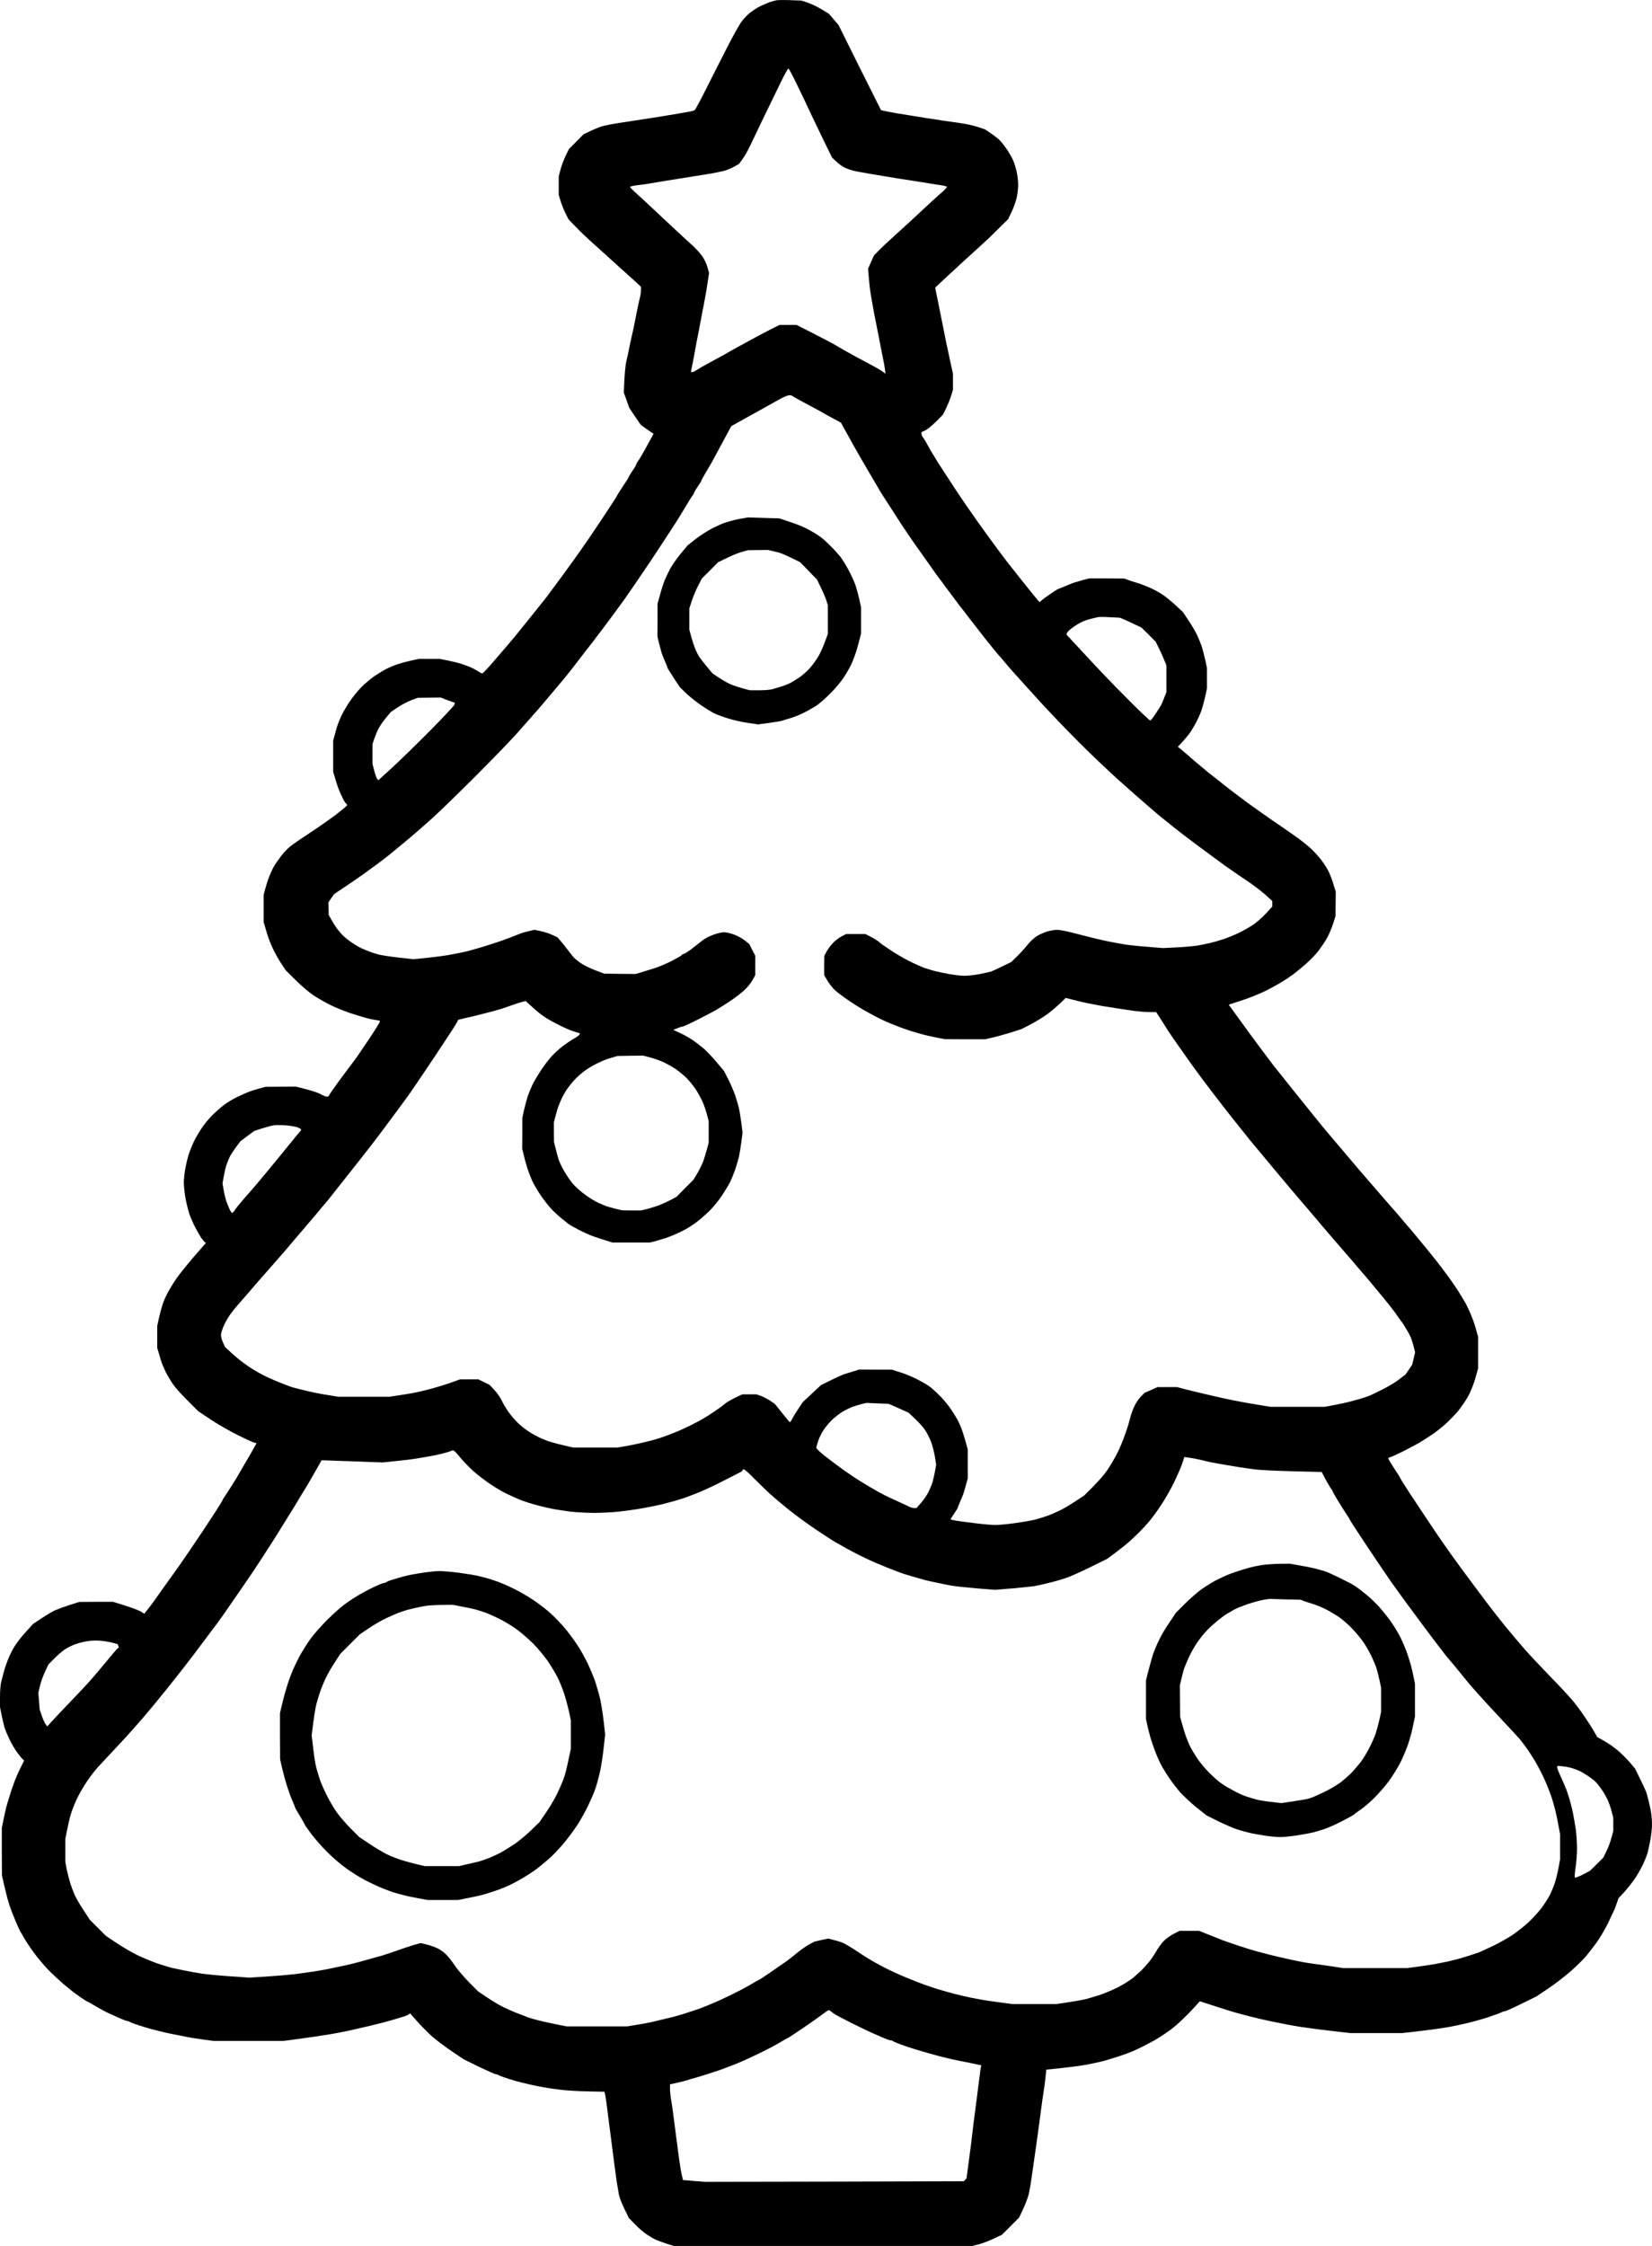 <?xml version="1.0" standalone="no"?>
<!DOCTYPE svg PUBLIC "-//W3C//DTD SVG 20010904//EN"
 "http://www.w3.org/TR/2001/REC-SVG-20010904/DTD/svg10.dtd">
<svg version="1.0" xmlns="http://www.w3.org/2000/svg"
 width="1365.999pt" height="1856.63pt" viewBox="0 0 1365.999 1856.63"
 preserveAspectRatio="xMidYMid meet">
<g transform="translate(-220.001,2192.63) scale(0.1,-0.1)"
fill="#000000" stroke="none">
<path d="M8735 21925 c-49 2 -101 1 -115 -1 -14 -3 -38 -10 -55 -15 -16 -6
-50 -21 -75 -32 -25 -12 -64 -37 -88 -56 -24 -19 -58 -55 -75 -80 -17 -25 -69
-118 -114 -206 -45 -88 -122 -239 -170 -335 -48 -96 -92 -178 -98 -183 -5 -4
-19 -9 -30 -11 -11 -2 -51 -9 -90 -16 -38 -6 -92 -15 -120 -20 -27 -5 -84 -14
-125 -20 -41 -6 -100 -15 -130 -20 -30 -5 -89 -14 -130 -20 -41 -6 -95 -16
-120 -22 -25 -5 -74 -24 -110 -41 l-65 -31 -60 -61 -60 -60 -28 -57 c-15 -31
-34 -82 -42 -113 l-15 -56 0 -77 0 -77 15 -49 c8 -27 26 -72 40 -101 l26 -52
62 -64 c34 -36 105 -103 157 -149 52 -47 97 -87 100 -90 3 -3 48 -43 99 -90
52 -47 114 -103 138 -124 l43 -40 0 -29 c0 -16 -4 -46 -10 -66 -5 -20 -17 -74
-26 -121 -9 -47 -21 -105 -26 -130 -6 -25 -14 -63 -19 -85 -5 -22 -14 -62 -19
-90 -5 -27 -15 -70 -21 -95 -6 -25 -13 -93 -16 -152 l-5 -107 23 -63 22 -63
47 -70 48 -70 38 -28 c22 -16 46 -32 54 -37 l14 -9 -20 -38 c-12 -21 -36 -65
-54 -98 -18 -33 -41 -72 -52 -87 -10 -14 -18 -29 -18 -33 0 -3 -13 -26 -30
-50 -16 -24 -30 -46 -30 -50 0 -3 -22 -39 -50 -80 -27 -41 -50 -77 -50 -80 0
-3 -55 -87 -122 -188 -66 -100 -148 -220 -182 -267 -33 -47 -80 -112 -104
-145 -24 -33 -52 -71 -62 -85 -10 -14 -40 -54 -67 -90 -26 -36 -53 -72 -60
-80 -7 -8 -51 -64 -100 -125 -48 -60 -112 -139 -141 -175 -30 -36 -64 -76 -76
-90 -12 -14 -59 -69 -105 -122 -46 -54 -88 -98 -93 -98 -6 0 -22 8 -36 18 -15
10 -47 27 -72 37 -25 9 -58 22 -75 27 -16 5 -61 16 -100 24 l-70 14 -85 0 -85
0 -65 -14 c-36 -8 -87 -22 -115 -31 -27 -10 -68 -26 -90 -38 -22 -11 -65 -37
-95 -57 -31 -21 -81 -63 -112 -94 -31 -32 -76 -87 -100 -124 -24 -37 -53 -87
-65 -112 -11 -25 -25 -58 -31 -75 -6 -16 -16 -52 -23 -80 l-14 -50 0 -130 0
-130 14 -45 c7 -25 18 -58 23 -75 6 -16 21 -54 35 -82 13 -29 28 -55 34 -58 5
-4 9 -10 9 -15 0 -4 -42 -39 -92 -78 -51 -38 -149 -107 -218 -152 -69 -45
-142 -95 -162 -112 -20 -16 -55 -53 -76 -81 -22 -29 -49 -68 -59 -87 -11 -19
-27 -55 -37 -80 -10 -25 -24 -69 -32 -98 l-14 -53 0 -113 0 -113 9 -29 c5 -16
14 -49 22 -74 7 -25 26 -74 43 -110 16 -36 48 -92 69 -125 l40 -60 81 -80 c45
-45 109 -100 143 -123 35 -24 98 -60 140 -81 43 -22 119 -52 168 -69 50 -16
108 -34 130 -40 22 -6 57 -14 78 -17 l37 -6 0 -10 c0 -5 -41 -71 -92 -147 -50
-75 -103 -153 -118 -172 -15 -19 -66 -88 -114 -152 -47 -64 -89 -124 -92 -132
-3 -9 -12 -16 -20 -16 -7 0 -28 8 -46 18 -18 10 -51 23 -73 29 -22 7 -62 17
-90 25 l-50 12 -125 -1 -125 -1 -55 -15 c-30 -8 -68 -20 -85 -27 -16 -6 -58
-25 -92 -41 -34 -16 -84 -46 -110 -66 -27 -20 -71 -59 -99 -87 -28 -28 -69
-78 -90 -111 -22 -33 -49 -80 -61 -105 -12 -25 -29 -67 -39 -95 -9 -27 -23
-81 -30 -120 -8 -38 -14 -95 -14 -125 0 -30 7 -89 14 -131 8 -41 22 -97 31
-125 9 -27 30 -76 47 -109 17 -33 40 -73 51 -90 12 -16 25 -33 30 -36 l10 -7
-103 -118 c-56 -66 -120 -145 -141 -176 -22 -32 -52 -81 -68 -110 -16 -29 -37
-75 -46 -103 -9 -27 -23 -79 -31 -115 l-14 -65 0 -91 0 -91 9 -29 c5 -16 15
-49 22 -74 7 -25 26 -68 40 -97 15 -29 42 -74 60 -100 18 -26 72 -87 121 -135
l88 -88 102 -68 c57 -38 159 -97 227 -130 68 -34 130 -62 137 -62 8 0 14 -2
14 -4 0 -3 -23 -44 -51 -93 -28 -48 -59 -101 -69 -118 -9 -16 -32 -54 -49 -84
-18 -29 -50 -80 -71 -112 -22 -32 -40 -60 -40 -64 0 -3 -26 -45 -57 -93 -31
-48 -82 -125 -113 -172 -31 -47 -88 -130 -125 -185 -37 -55 -85 -122 -105
-150 -20 -27 -70 -97 -111 -155 -41 -58 -79 -112 -86 -120 -7 -8 -21 -26 -31
-39 l-19 -25 -24 16 c-13 8 -51 24 -84 35 -33 11 -80 27 -105 34 l-45 14 -140
0 -140 -1 -82 -26 c-46 -15 -100 -35 -120 -44 -21 -10 -70 -39 -109 -65 l-71
-47 -62 -69 c-35 -37 -77 -93 -95 -123 -18 -30 -42 -80 -53 -110 -12 -30 -27
-75 -33 -100 -6 -25 -16 -61 -21 -81 -5 -20 -9 -74 -9 -120 l0 -84 14 -70 c8
-38 19 -84 24 -102 6 -17 24 -61 41 -97 18 -36 48 -87 68 -113 20 -27 40 -50
44 -53 l9 -6 -39 -79 c-22 -44 -53 -123 -69 -175 -17 -52 -35 -113 -41 -135
-5 -22 -16 -69 -23 -105 l-13 -65 0 -195 1 -195 12 -55 c7 -30 18 -75 24 -100
6 -25 17 -65 25 -90 8 -25 30 -83 50 -130 20 -47 39 -89 43 -95 5 -5 18 -28
30 -50 12 -22 46 -74 76 -115 30 -42 85 -107 122 -146 37 -38 97 -93 132 -123
36 -29 72 -58 80 -65 9 -6 36 -26 62 -44 26 -18 49 -32 51 -32 3 0 34 -17 68
-38 35 -21 80 -45 99 -54 19 -9 61 -28 93 -42 32 -14 62 -26 67 -26 6 0 18 -4
28 -10 9 -5 44 -18 77 -28 33 -11 78 -24 100 -30 22 -6 58 -15 80 -20 22 -6
67 -16 100 -22 33 -6 78 -15 100 -20 22 -5 83 -15 135 -22 l95 -13 290 0 290
0 95 13 c52 7 127 17 165 23 39 6 97 15 130 20 33 6 83 15 110 21 28 5 66 14
85 18 19 5 58 14 85 20 28 6 67 15 88 21 20 5 56 14 80 20 23 6 53 15 67 19
14 4 45 14 70 21 25 7 51 17 58 22 l13 10 8 -9 c5 -5 32 -36 61 -69 30 -33 81
-84 114 -114 34 -29 106 -84 161 -121 l100 -67 126 -62 c70 -33 132 -61 138
-61 6 0 19 -4 29 -10 9 -5 44 -18 77 -28 33 -11 81 -25 108 -31 26 -6 66 -15
90 -21 23 -5 67 -14 97 -19 30 -6 93 -15 140 -20 47 -6 147 -12 222 -13 l136
-3 7 -30 c3 -16 11 -66 16 -110 5 -44 14 -111 19 -150 5 -38 14 -108 20 -155
6 -47 15 -116 20 -155 5 -38 14 -101 19 -140 6 -38 15 -89 19 -113 5 -24 26
-76 46 -117 l36 -74 53 -54 c28 -30 72 -67 97 -83 25 -16 56 -35 70 -41 14 -7
54 -21 89 -33 l64 -20 1233 0 1233 0 55 14 c31 8 86 29 123 47 l68 32 71 71
71 71 35 75 c19 41 40 98 46 125 6 28 16 86 22 130 6 44 15 107 20 140 5 33
14 96 20 140 6 44 15 109 20 145 5 36 14 103 20 150 6 47 15 110 20 140 5 30
12 83 15 116 l7 62 111 11 c62 7 141 17 177 22 36 6 85 15 110 21 25 5 63 14
85 20 22 6 73 22 114 35 41 13 95 33 120 44 25 11 67 31 92 44 25 13 63 33 85
45 21 12 59 36 84 53 25 17 59 41 75 55 17 13 50 43 75 67 25 23 67 66 93 95
l48 53 102 -33 c56 -18 122 -39 147 -47 24 -8 96 -28 160 -44 63 -16 149 -36
190 -44 41 -8 98 -19 125 -25 28 -5 77 -14 110 -19 33 -5 98 -14 145 -20 47
-6 126 -15 176 -21 l91 -10 213 0 214 0 90 10 c50 6 127 15 171 21 44 6 105
15 135 21 30 5 93 19 140 30 47 11 126 33 175 49 50 17 98 34 107 39 10 6 23
10 30 10 6 0 68 27 136 61 l125 61 101 68 c56 37 139 102 186 143 47 42 103
97 125 123 22 27 60 76 85 110 25 34 68 106 95 160 26 55 51 108 56 119 4 11
13 36 20 55 l12 35 47 50 c25 28 65 78 88 111 23 34 53 88 68 120 15 32 31 72
36 89 5 16 15 64 23 105 8 41 15 103 15 137 0 34 -5 85 -11 115 -6 29 -15 71
-21 93 -6 22 -13 49 -17 60 -4 11 -26 58 -49 105 l-42 86 -45 53 c-25 29 -70
74 -100 99 -30 25 -80 60 -111 77 l-57 32 -24 42 c-13 24 -50 82 -82 129 -32
48 -82 114 -111 147 -29 33 -109 119 -179 190 -69 72 -158 166 -197 210 -39
44 -113 132 -165 195 -52 64 -148 187 -213 275 -66 88 -136 183 -156 210 -20
28 -59 82 -87 120 -27 39 -74 106 -104 149 -30 44 -77 114 -104 155 -28 42
-86 129 -128 193 -42 65 -77 120 -77 123 0 3 -22 39 -50 80 -27 41 -50 79 -50
85 0 5 6 10 13 10 6 0 55 22 107 48 52 27 112 58 134 71 21 12 70 44 110 70
39 27 96 73 126 102 31 30 67 68 81 84 13 17 38 50 55 75 17 25 38 61 47 80 8
19 21 49 27 65 7 17 19 55 27 85 l15 55 0 130 0 130 -15 55 c-8 30 -24 79 -36
108 -11 29 -33 76 -47 105 -15 28 -54 93 -87 142 -33 50 -83 119 -111 155 -27
36 -68 88 -90 115 -22 28 -72 88 -111 135 -38 47 -72 87 -75 90 -3 3 -30 34
-60 70 -30 36 -57 67 -60 70 -3 3 -62 70 -130 149 -69 79 -142 165 -164 190
-21 25 -59 70 -85 100 -25 30 -73 87 -106 125 -33 39 -81 96 -106 126 -25 30
-123 152 -218 270 -95 118 -178 222 -184 230 -7 8 -57 76 -113 150 -55 74
-123 166 -150 204 -27 38 -64 88 -82 113 l-32 44 12 4 c7 3 40 13 73 24 33 10
85 29 115 41 30 12 80 33 110 48 30 15 84 44 120 66 36 21 83 53 105 69 22 17
68 55 103 85 34 30 82 79 106 111 23 31 55 78 69 104 15 26 37 78 49 114 l21
67 1 101 1 100 -14 45 c-7 25 -17 54 -21 65 -4 11 -15 36 -24 57 -9 20 -36 63
-61 96 -25 33 -70 81 -99 106 -29 26 -87 70 -127 98 -41 29 -123 86 -184 127
-60 42 -150 105 -199 141 -49 36 -116 87 -150 113 -34 26 -68 53 -76 60 -8 7
-35 28 -60 47 -25 19 -47 37 -50 40 -3 3 -30 25 -60 50 -30 25 -71 59 -90 77
-19 17 -48 41 -63 54 l-28 22 34 36 c19 20 45 52 60 71 14 19 39 60 55 90 16
30 38 78 47 105 9 28 23 79 31 115 l14 65 0 85 0 85 -14 65 c-8 36 -21 88 -30
115 -10 28 -27 70 -39 95 -12 25 -42 77 -68 115 l-47 71 -61 57 c-34 31 -81
70 -105 86 -23 16 -72 43 -107 59 -35 15 -84 34 -109 41 -25 7 -58 18 -74 24
l-30 11 -145 1 -146 0 -50 -13 c-27 -8 -63 -19 -80 -24 -16 -6 -49 -19 -72
-29 -24 -11 -45 -19 -48 -19 -4 0 -34 -19 -68 -42 -34 -23 -68 -48 -76 -56
l-14 -13 -13 13 c-7 7 -63 76 -124 153 -61 77 -116 147 -123 155 -7 8 -44 58
-83 110 -39 52 -116 158 -171 235 -55 77 -143 205 -195 285 -52 80 -112 171
-132 203 -20 32 -46 74 -57 93 -10 19 -28 51 -40 72 -11 20 -25 41 -30 47 -5
5 -9 16 -9 25 l0 15 30 13 c17 8 56 40 89 72 l58 59 27 54 c14 30 33 76 41
103 l15 49 0 65 0 65 -15 70 c-9 39 -20 93 -26 120 -6 28 -15 68 -19 90 -5 22
-13 67 -20 100 -7 33 -16 78 -20 100 -4 22 -13 65 -19 95 -6 30 -15 74 -20 97
l-8 42 56 53 c31 29 108 100 171 158 63 58 137 125 165 150 27 24 86 81 130
125 l81 80 28 58 c15 32 34 84 42 115 7 31 13 82 13 112 0 30 -6 80 -13 110
-7 30 -20 72 -29 92 -9 21 -31 59 -48 85 -18 26 -42 58 -54 71 -11 14 -45 41
-75 62 l-55 37 -60 20 c-33 11 -98 26 -145 32 -47 7 -113 16 -147 21 -35 6
-93 15 -130 20 -38 6 -93 15 -123 20 -30 5 -86 14 -125 20 -38 7 -83 15 -100
19 l-30 7 -176 351 -175 352 -40 47 -39 46 -62 38 c-35 21 -86 45 -115 55
l-52 17 -91 3z m-16 -565 c4 0 37 -62 73 -137 37 -76 90 -187 118 -248 29 -60
79 -164 111 -231 l59 -120 33 -31 c17 -17 48 -40 67 -50 19 -11 60 -24 90 -31
30 -6 84 -16 120 -22 36 -6 90 -15 120 -20 30 -5 82 -13 115 -19 33 -5 94 -15
135 -21 41 -6 98 -15 125 -20 28 -5 71 -12 98 -15 26 -4 47 -10 47 -14 0 -4
-15 -20 -32 -36 -18 -15 -60 -53 -93 -83 -33 -31 -89 -83 -125 -116 -36 -34
-112 -104 -170 -156 -58 -52 -123 -113 -144 -135 l-39 -40 -25 -55 -24 -55 6
-75 c3 -41 10 -102 16 -135 5 -33 14 -82 19 -110 5 -27 14 -77 21 -110 6 -33
16 -80 21 -105 5 -25 13 -70 19 -100 6 -30 15 -77 21 -105 6 -27 13 -68 16
-89 l5 -39 -30 22 c-17 12 -73 43 -124 70 -51 27 -110 58 -130 70 -21 11 -54
30 -73 41 -19 11 -52 30 -72 42 -21 12 -98 52 -172 90 l-134 68 -71 0 -71 0
-85 -43 c-47 -24 -110 -57 -140 -74 -30 -17 -86 -47 -125 -68 -38 -21 -74 -41
-80 -45 -5 -4 -46 -27 -90 -50 -44 -24 -96 -52 -115 -63 -19 -11 -44 -26 -55
-33 -11 -8 -25 -14 -31 -14 l-11 0 8 43 c5 23 14 67 19 97 6 30 15 80 20 110
6 30 15 75 20 100 4 25 13 70 19 100 5 30 15 82 22 115 6 33 15 83 20 110 4
28 11 71 15 97 l7 48 -13 47 c-7 27 -26 66 -41 88 -15 22 -49 60 -75 85 -27
24 -112 102 -189 174 -77 72 -169 158 -205 192 -36 33 -80 74 -97 89 -18 16
-33 32 -33 36 0 4 26 10 58 14 31 3 80 10 107 15 28 5 82 14 120 20 39 6 95
15 125 20 30 5 87 14 125 20 39 6 97 15 130 21 33 6 80 15 105 21 25 6 64 22
88 35 l43 24 30 42 c17 23 44 71 61 107 17 36 67 139 110 230 44 91 107 220
140 288 32 67 63 122 67 122z m7 -2701 c11 1 24 -3 30 -8 5 -5 50 -30 99 -56
50 -26 108 -58 130 -70 22 -13 69 -39 104 -58 l65 -35 21 -39 c12 -21 35 -63
52 -93 16 -30 39 -71 50 -90 11 -19 29 -51 40 -70 11 -19 44 -75 73 -125 29
-49 61 -104 71 -121 9 -18 43 -72 75 -120 32 -49 82 -127 112 -174 31 -47 81
-121 112 -165 31 -44 90 -127 131 -185 40 -58 76 -107 79 -110 3 -3 17 -21 30
-40 14 -19 30 -42 37 -50 6 -8 33 -44 60 -80 26 -36 50 -67 53 -70 3 -3 25
-32 50 -65 25 -33 90 -116 144 -185 55 -69 102 -127 105 -130 4 -3 31 -34 61
-70 30 -36 57 -67 60 -70 3 -3 43 -48 90 -100 47 -52 112 -124 145 -160 33
-35 96 -103 140 -149 44 -46 121 -125 171 -175 50 -50 126 -125 170 -166 44
-41 106 -100 139 -130 33 -30 114 -102 180 -160 67 -58 143 -124 170 -147 28
-22 79 -64 115 -93 36 -28 72 -56 80 -63 8 -7 76 -57 150 -113 74 -55 167
-123 205 -151 39 -27 117 -82 175 -120 58 -39 131 -94 163 -123 l57 -52 0 -23
0 -23 -52 -57 c-28 -31 -77 -73 -107 -94 -31 -20 -85 -51 -121 -68 -36 -17
-92 -40 -125 -51 -33 -11 -80 -24 -105 -30 -25 -6 -70 -15 -100 -21 -30 -5
-109 -13 -175 -16 l-120 -6 -130 11 c-71 5 -155 14 -185 19 -30 5 -80 14 -110
20 -30 6 -74 15 -97 21 -24 5 -60 14 -80 19 -21 5 -82 21 -137 35 -54 14 -115
26 -135 26 -20 0 -58 -7 -86 -15 -27 -9 -66 -26 -86 -40 -20 -13 -54 -45 -75
-72 -21 -26 -59 -68 -85 -93 l-47 -46 -74 -36 c-40 -20 -82 -39 -93 -43 -11
-3 -54 -13 -95 -21 -41 -8 -97 -14 -125 -14 -27 0 -86 7 -130 15 -44 8 -96 19
-115 24 -19 5 -56 16 -83 25 -26 9 -84 35 -130 58 -45 23 -116 64 -157 92 -41
27 -83 57 -93 67 -10 9 -39 27 -64 40 l-47 24 -80 0 -81 0 -41 -22 c-22 -12
-55 -38 -72 -58 -18 -19 -39 -50 -49 -68 l-17 -32 -1 -80 0 -80 27 -45 c14
-25 43 -61 64 -81 22 -19 73 -58 114 -85 41 -28 95 -62 120 -76 25 -14 74 -41
110 -60 36 -19 101 -48 145 -65 44 -18 109 -41 145 -52 36 -11 83 -24 105 -30
22 -5 69 -16 105 -23 l65 -12 165 -1 165 0 60 14 c33 7 101 26 150 41 l91 29
79 41 c44 23 105 61 135 83 30 22 77 62 104 87 l48 47 67 -17 c36 -10 91 -22
121 -28 30 -6 80 -15 110 -21 30 -5 87 -14 125 -20 39 -6 102 -15 142 -21 39
-5 97 -10 127 -10 l56 0 37 -57 c20 -32 48 -76 62 -98 14 -22 47 -69 72 -105
25 -36 79 -112 120 -170 41 -58 115 -157 164 -221 50 -64 101 -131 115 -149
14 -19 72 -92 130 -164 57 -72 107 -133 110 -136 3 -3 25 -30 50 -60 25 -30
47 -57 50 -60 3 -3 25 -30 50 -60 25 -30 94 -113 155 -185 60 -71 112 -132
115 -135 3 -3 30 -34 60 -70 30 -36 65 -76 76 -90 12 -14 66 -77 120 -140 54
-63 101 -117 104 -120 3 -3 30 -34 60 -70 30 -36 57 -67 60 -70 4 -3 60 -70
126 -150 67 -80 136 -167 154 -195 19 -27 36 -52 40 -55 3 -3 19 -27 35 -55
17 -27 35 -61 41 -75 6 -14 16 -47 23 -74 l12 -49 -12 -51 -12 -51 -28 -41
-27 -40 -54 -41 c-29 -23 -91 -60 -138 -83 -47 -24 -94 -46 -105 -51 -11 -4
-29 -10 -40 -14 -11 -4 -35 -11 -52 -16 -18 -5 -50 -14 -70 -19 -21 -6 -76
-18 -123 -27 l-85 -16 -225 0 -225 0 -75 12 c-41 7 -100 17 -130 22 -30 6 -77
15 -105 20 -27 6 -68 14 -90 19 -22 5 -80 18 -130 30 -49 11 -106 25 -125 30
-19 4 -54 13 -76 19 l-41 11 -81 0 -81 0 -53 -24 -53 -23 -31 -31 c-17 -17
-40 -51 -51 -74 -12 -24 -25 -59 -31 -78 -5 -19 -15 -55 -22 -80 -7 -25 -26
-81 -43 -125 -17 -44 -44 -105 -61 -135 -16 -30 -47 -82 -69 -115 -22 -33 -75
-94 -117 -136 l-76 -76 -75 -49 c-40 -27 -96 -60 -124 -73 -27 -13 -59 -27
-70 -32 -11 -4 -42 -16 -70 -25 -27 -9 -68 -21 -90 -25 -22 -5 -87 -16 -145
-24 -58 -8 -130 -15 -160 -15 -30 0 -107 7 -170 15 -63 8 -134 17 -157 21 -24
4 -43 9 -43 11 0 2 14 24 30 48 17 24 30 46 30 49 0 4 9 25 19 49 10 23 22 51
26 62 4 11 14 45 22 75 l15 55 0 120 0 120 -15 55 c-8 30 -23 77 -32 104 -9
26 -26 64 -37 85 -11 20 -36 59 -55 88 -19 29 -56 74 -81 100 -26 27 -61 60
-79 75 -17 15 -64 44 -105 65 -40 22 -107 50 -148 63 l-75 24 -135 0 -135 1
-45 -14 c-25 -7 -58 -18 -75 -23 -16 -5 -68 -28 -114 -51 l-83 -41 -75 -70
-75 -70 -37 -56 c-20 -30 -43 -67 -50 -82 -8 -16 -17 -28 -20 -28 -3 1 -32 35
-64 76 l-59 74 -41 28 c-23 15 -58 33 -78 40 l-35 12 -58 0 -58 0 -62 -29
c-33 -17 -70 -38 -81 -48 -11 -11 -47 -37 -81 -60 -33 -23 -80 -53 -105 -67
-24 -14 -71 -39 -104 -55 -33 -16 -76 -35 -95 -44 -19 -8 -55 -22 -80 -32 -25
-9 -63 -23 -85 -30 -22 -7 -78 -22 -125 -33 -47 -11 -115 -25 -151 -31 l-66
-11 -182 0 -181 0 -47 11 c-27 6 -66 16 -88 21 -22 6 -53 15 -70 20 -16 6 -50
20 -75 31 -25 12 -65 34 -90 51 -25 16 -65 47 -88 70 -24 23 -61 66 -81 96
-21 30 -45 73 -55 94 -10 21 -36 58 -58 82 l-39 42 -47 23 -47 23 -75 0 -75 0
-90 -32 c-49 -17 -124 -39 -165 -50 -41 -11 -100 -24 -130 -30 -30 -6 -88 -15
-128 -21 l-72 -11 -212 0 -211 0 -66 11 c-36 5 -91 15 -121 21 -30 6 -77 17
-105 24 -27 7 -61 16 -75 19 -14 4 -34 10 -45 15 -11 4 -36 14 -55 21 -19 7
-72 29 -117 50 -45 20 -115 60 -156 88 -42 28 -102 75 -135 106 l-60 55 -18
38 c-9 20 -17 48 -17 62 0 14 11 51 26 83 14 31 41 76 59 99 18 24 35 45 38
48 3 3 48 55 100 115 52 61 128 148 170 195 41 47 100 115 131 150 31 36 69
81 85 100 16 19 31 37 34 40 3 3 30 34 60 70 30 36 57 67 60 70 3 3 25 30 50
60 25 30 47 57 51 60 3 3 49 60 102 128 53 67 139 175 190 240 51 64 142 182
201 262 59 80 116 156 126 170 10 14 39 53 63 86 25 34 126 183 224 330 99
148 182 276 185 285 l6 15 58 14 c33 7 100 23 149 36 50 12 115 30 145 39 30
10 78 26 105 36 28 10 62 21 76 24 l26 6 34 -31 c19 -17 51 -46 72 -63 21 -18
59 -44 85 -59 26 -15 72 -39 102 -54 30 -14 64 -30 75 -34 11 -4 33 -11 49
-16 l30 -9 -2 -10 c-2 -5 -21 -21 -45 -34 -23 -12 -65 -41 -93 -62 -28 -21
-68 -58 -90 -81 -22 -24 -63 -77 -90 -118 -27 -41 -59 -95 -71 -120 -12 -25
-29 -67 -39 -95 -9 -27 -23 -79 -31 -115 l-14 -65 0 -128 -1 -127 13 -53 c6
-28 20 -79 31 -112 11 -33 29 -80 41 -105 12 -25 42 -77 68 -115 26 -39 69
-93 96 -121 27 -27 67 -63 88 -79 22 -17 42 -33 45 -36 3 -4 39 -24 80 -46 41
-22 102 -49 135 -60 33 -11 80 -27 105 -34 l45 -14 155 0 155 0 50 13 c28 8
64 19 80 24 17 6 46 17 65 25 19 8 58 26 85 40 28 14 75 44 105 67 30 22 79
66 110 96 30 31 76 87 101 125 25 39 55 88 66 110 11 22 29 67 41 100 11 33
25 80 31 105 6 25 15 81 21 125 l10 79 -10 81 c-6 44 -15 100 -21 125 -6 25
-20 72 -31 105 -12 33 -37 91 -56 129 l-36 70 -59 70 c-32 39 -80 89 -105 112
-26 22 -69 55 -95 73 -26 18 -73 44 -104 58 l-56 26 33 13 c18 8 37 14 44 14
6 0 63 26 126 58 63 32 132 68 154 81 21 12 73 45 115 73 42 28 95 69 119 92
24 22 53 59 65 81 l22 40 0 81 0 80 -25 48 -24 48 -36 29 c-19 16 -59 38 -88
49 -29 11 -67 20 -85 20 -18 0 -56 -9 -84 -19 -29 -10 -67 -29 -85 -42 -18
-13 -35 -26 -38 -29 -3 -3 -30 -24 -61 -48 -31 -23 -61 -42 -67 -42 -5 0 -12
-4 -14 -8 -1 -4 -39 -26 -83 -49 -44 -22 -109 -50 -145 -61 -36 -11 -85 -26
-110 -34 l-44 -13 -131 1 -130 2 -69 26 c-38 14 -91 40 -118 57 -26 17 -58 43
-70 58 -13 15 -34 43 -48 61 -14 19 -37 48 -53 66 l-27 32 -43 20 c-23 11 -66
25 -95 31 l-53 11 -47 -11 c-26 -6 -56 -14 -67 -19 -11 -4 -51 -20 -89 -35
-38 -14 -101 -37 -140 -49 -39 -13 -91 -29 -116 -36 -25 -7 -56 -16 -70 -20
-14 -4 -50 -13 -80 -19 -30 -6 -77 -15 -105 -20 -27 -5 -103 -15 -167 -22
l-118 -12 -117 13 c-65 7 -140 18 -168 25 -27 7 -63 18 -80 25 -16 6 -46 19
-65 27 -19 9 -55 30 -80 47 -25 16 -59 44 -75 60 -17 17 -40 45 -52 61 -11 17
-31 48 -43 69 l-22 39 -1 53 -1 52 23 33 23 34 97 65 c53 35 121 82 151 104
30 22 80 58 110 80 30 23 61 46 70 53 8 6 76 61 150 123 74 61 182 155 240
208 58 52 216 206 351 341 135 135 284 289 331 341 46 52 102 115 124 140 21
25 41 47 44 50 3 3 42 48 86 100 44 52 108 129 143 170 34 41 95 118 134 170
39 52 74 97 77 100 3 3 53 68 111 145 58 77 139 187 181 245 41 58 139 201
218 319 78 118 174 264 213 325 38 61 78 127 89 146 11 19 29 47 39 62 11 14
19 29 19 33 0 3 14 26 30 50 17 24 30 46 30 49 0 3 14 29 31 58 18 29 39 67
49 83 9 17 35 65 58 107 23 42 57 105 75 139 l34 63 29 16 c16 9 54 30 84 47
30 16 78 43 105 58 28 15 70 39 95 53 25 14 68 38 95 53 28 15 59 28 71 28z
m2651 -1835 l82 -4 28 -11 c15 -6 56 -25 89 -41 l62 -29 59 -58 59 -59 31 -63
c17 -35 37 -80 44 -99 l14 -35 0 -110 0 -110 -14 -35 c-7 -19 -18 -46 -24 -60
-6 -14 -29 -51 -50 -82 -21 -32 -41 -58 -46 -58 -4 0 -71 62 -147 138 -76 76
-177 178 -224 228 -47 49 -116 123 -155 165 -38 41 -92 99 -118 127 l-49 53 5
13 c3 8 21 25 39 39 18 14 49 34 68 44 19 11 55 25 80 31 25 6 54 14 65 16 11
3 57 3 102 0z m-5627 -665 l95 1 40 -16 c22 -8 48 -17 58 -21 l17 -5 0 -13 c0
-7 -91 -105 -202 -217 -112 -113 -254 -251 -316 -308 l-113 -103 -10 10 c-5 5
-16 35 -24 67 l-15 57 0 81 0 82 11 35 c7 20 21 56 32 81 12 25 41 69 65 98
l44 53 57 38 c31 21 81 47 111 59 l55 20 95 1z m1662 -2960 l107 1 56 -15 c31
-8 81 -25 111 -39 29 -14 75 -39 101 -57 26 -18 66 -51 89 -73 22 -23 55 -63
73 -89 18 -26 43 -72 57 -101 14 -30 31 -80 39 -111 l15 -56 0 -89 0 -89 -14
-53 c-8 -29 -21 -72 -29 -96 -8 -23 -30 -68 -48 -100 l-34 -57 -70 -70 -70
-71 -45 -25 c-25 -13 -70 -34 -100 -46 -30 -11 -76 -25 -103 -32 l-47 -11 -78
0 -77 1 -55 13 c-30 8 -64 17 -75 21 -11 4 -40 16 -65 27 -25 11 -73 40 -106
64 -34 24 -81 65 -104 91 -23 26 -57 76 -76 110 -19 34 -40 77 -45 95 -6 18
-17 58 -24 88 l-14 55 -1 82 0 82 14 53 c8 29 17 62 21 73 4 11 16 40 27 65
11 25 33 63 48 85 16 22 43 56 62 76 18 20 54 52 80 71 26 20 71 47 100 61 29
14 62 28 73 33 11 4 38 13 60 19 l40 12 107 2z m-2852 -575 c36 -3 80 -10 98
-16 17 -7 32 -15 32 -19 0 -4 -6 -14 -13 -21 -7 -7 -41 -49 -77 -93 -35 -44
-118 -145 -184 -225 -66 -80 -123 -147 -126 -150 -3 -3 -32 -36 -66 -75 -33
-38 -69 -82 -79 -97 -9 -16 -21 -28 -26 -28 -4 0 -14 15 -22 33 -8 17 -19 46
-25 62 -6 17 -16 57 -22 90 l-10 59 11 61 c6 33 15 74 21 90 6 17 17 44 24 61
8 18 32 55 53 84 l39 52 57 43 57 42 67 22 c36 11 80 23 96 25 17 2 59 2 95 0z
m4895 -2299 l90 -3 30 -12 c17 -7 54 -24 83 -37 l54 -24 55 -52 c31 -29 68
-70 82 -92 15 -22 37 -65 49 -95 11 -30 26 -86 32 -123 l11 -68 -11 -62 c-7
-34 -16 -75 -22 -92 -5 -16 -20 -50 -31 -73 -12 -24 -39 -64 -60 -88 l-39 -44
-19 0 c-11 0 -27 4 -37 9 -9 5 -42 20 -72 34 -30 14 -75 35 -100 46 -25 12
-67 33 -95 49 -27 15 -86 50 -130 77 -44 27 -113 73 -153 102 -41 29 -107 79
-147 110 -41 32 -74 63 -75 70 0 7 7 34 16 60 9 26 30 68 47 93 17 25 49 62
71 83 23 21 61 50 84 64 24 14 63 33 85 41 23 8 58 18 77 23 l35 8 90 -4z
m-3499 -394 c7 -3 32 -31 56 -61 25 -30 74 -80 109 -111 35 -30 98 -78 139
-105 41 -28 100 -62 130 -76 30 -14 71 -33 90 -41 19 -9 55 -22 80 -30 25 -8
72 -22 105 -30 33 -9 85 -20 115 -26 30 -5 93 -15 140 -21 47 -5 134 -10 194
-10 60 0 150 5 200 10 50 6 120 15 156 21 36 6 88 15 115 21 28 5 66 14 85 18
19 5 55 14 80 21 25 6 63 18 85 25 22 6 83 29 135 50 52 21 147 65 210 98 63
32 125 64 137 70 13 6 23 14 23 19 0 4 5 7 11 7 6 0 43 -33 82 -73 40 -40 99
-98 132 -128 33 -30 105 -91 160 -135 55 -44 155 -117 222 -162 67 -45 139
-92 160 -104 21 -11 65 -36 98 -55 33 -18 98 -52 145 -74 46 -23 130 -59 185
-81 55 -22 118 -46 140 -53 22 -6 60 -18 85 -25 25 -7 56 -16 70 -20 14 -5 41
-11 60 -15 19 -4 53 -11 75 -16 22 -5 67 -14 100 -20 33 -6 128 -16 210 -23
l150 -12 150 12 c83 8 164 16 180 19 17 3 50 11 75 16 25 6 63 15 85 21 22 6
67 19 100 30 33 11 123 51 200 89 l140 69 70 52 c39 29 88 68 110 88 22 19 60
55 85 80 25 25 62 65 83 90 21 25 64 83 95 130 32 47 81 132 109 190 28 58 59
129 69 159 l17 53 41 -6 c23 -3 61 -10 86 -16 25 -6 65 -15 90 -21 25 -5 72
-14 105 -19 33 -6 89 -15 125 -21 36 -6 99 -14 140 -20 41 -5 182 -12 312 -15
l237 -6 27 -52 c15 -28 35 -63 45 -78 11 -14 19 -28 19 -31 0 -3 19 -36 41
-73 23 -38 55 -88 70 -111 16 -23 29 -44 29 -47 0 -4 64 -102 142 -219 77
-116 168 -250 201 -297 34 -47 77 -107 97 -135 20 -27 97 -131 170 -230 74
-99 137 -182 140 -185 3 -3 17 -21 32 -42 15 -20 34 -42 41 -50 7 -7 49 -58
94 -113 44 -55 89 -109 99 -120 11 -11 37 -41 58 -65 22 -25 96 -106 166 -180
70 -74 142 -153 162 -175 19 -22 53 -67 76 -101 22 -33 51 -78 63 -100 12 -21
32 -59 45 -84 12 -25 29 -61 37 -80 8 -19 23 -55 32 -80 10 -25 21 -60 26 -77
5 -18 14 -50 19 -70 6 -21 17 -74 25 -118 l15 -80 0 -105 0 -105 -14 -76 c-8
-41 -22 -97 -32 -125 -9 -27 -27 -69 -39 -94 -13 -25 -44 -73 -69 -107 -25
-33 -74 -86 -107 -117 -33 -31 -93 -78 -132 -105 -40 -26 -112 -67 -162 -91
-49 -23 -99 -46 -110 -51 -11 -4 -47 -16 -80 -27 -33 -11 -78 -24 -100 -30
-22 -6 -60 -15 -85 -21 -25 -5 -70 -14 -100 -20 -30 -5 -95 -15 -145 -22 l-90
-12 -265 0 -265 0 -70 11 c-38 6 -108 16 -155 22 -47 6 -103 15 -125 20 -22 4
-67 14 -100 21 -33 7 -103 23 -155 36 -52 14 -108 28 -125 33 -16 4 -79 24
-140 44 -60 20 -119 41 -130 45 -11 5 -58 24 -105 42 l-85 34 -81 0 -80 0 -49
-25 c-27 -14 -64 -40 -82 -59 -18 -18 -46 -57 -62 -85 -16 -28 -44 -69 -62
-91 -19 -22 -45 -51 -59 -65 -14 -14 -45 -41 -69 -62 -24 -20 -78 -54 -120
-76 -42 -22 -111 -52 -154 -66 -43 -14 -99 -31 -125 -37 -26 -6 -89 -17 -141
-25 l-94 -14 -183 0 -183 0 -78 10 c-43 6 -107 15 -143 20 -36 6 -90 16 -120
22 -30 6 -95 21 -145 34 -49 13 -117 32 -150 43 -33 10 -80 27 -105 36 -25 9
-54 20 -65 25 -11 4 -31 12 -45 18 -14 5 -43 18 -65 27 -22 9 -74 33 -115 53
-41 20 -104 54 -140 76 -36 21 -96 60 -135 86 -38 25 -83 51 -100 58 -16 6
-49 16 -73 22 l-43 11 -57 -12 -57 -13 -47 -25 c-25 -14 -67 -44 -94 -66 -26
-22 -68 -55 -93 -73 -25 -17 -85 -59 -133 -92 -48 -33 -89 -60 -92 -60 -2 0
-33 -17 -67 -38 -35 -21 -107 -59 -159 -84 -52 -25 -113 -54 -135 -63 -22 -9
-50 -21 -62 -26 -13 -5 -33 -13 -45 -18 -13 -6 -63 -23 -113 -39 -49 -17 -130
-40 -180 -51 -49 -12 -108 -26 -130 -31 -22 -5 -76 -15 -120 -22 l-80 -13
-250 0 -250 0 -65 13 c-36 7 -85 18 -110 23 -25 6 -63 15 -85 21 -22 6 -49 14
-60 18 -11 5 -47 18 -80 31 -33 12 -87 36 -120 52 -33 16 -94 52 -135 80 l-75
50 -76 76 c-41 42 -94 104 -117 137 -22 34 -55 76 -73 93 -17 18 -48 40 -68
50 -20 10 -60 24 -89 32 l-53 13 -57 -16 c-31 -9 -97 -31 -147 -49 -49 -17
-103 -35 -120 -40 -16 -4 -64 -17 -105 -29 -41 -12 -97 -27 -125 -34 -27 -7
-77 -19 -110 -25 -33 -7 -78 -17 -100 -21 -22 -5 -69 -13 -105 -19 -36 -5 -99
-14 -140 -20 -41 -6 -150 -16 -241 -22 l-166 -11 -159 11 c-88 6 -193 16 -234
22 -41 6 -106 18 -145 26 -38 8 -86 18 -105 22 -19 5 -71 21 -115 35 -44 15
-118 46 -165 68 -47 23 -125 68 -174 101 l-90 60 -66 66 -67 67 -49 75 c-27
40 -59 94 -71 119 -12 25 -30 72 -41 105 -10 33 -24 87 -31 121 l-11 60 0 95
0 94 15 75 c8 41 22 100 31 130 9 30 31 86 49 125 18 38 55 102 82 142 26 39
66 91 87 115 22 23 71 77 110 118 39 42 96 102 126 135 30 33 96 107 146 165
49 58 135 161 190 230 55 69 125 157 154 195 30 39 97 126 148 195 52 69 103
138 115 153 12 16 36 50 54 75 18 26 69 99 112 162 44 63 90 131 103 150 14
19 60 89 103 155 43 66 100 155 127 198 26 42 71 114 99 160 29 45 60 96 69
112 10 17 36 61 60 99 23 38 51 85 62 105 12 20 33 59 49 86 l28 50 63 -2 c35
-1 149 -5 253 -9 l190 -7 115 12 c63 6 142 16 175 22 33 5 85 15 115 20 30 6
73 15 95 21 22 5 49 14 60 18 l20 8 11 -7z m-2926 -1568 c30 -2 75 -10 99 -16
l44 -12 5 -14 5 -13 -9 -7 c-5 -3 -29 -31 -54 -61 -25 -30 -47 -57 -50 -60 -3
-3 -25 -30 -50 -60 -25 -30 -69 -82 -100 -115 -30 -33 -100 -107 -156 -165
-55 -58 -117 -123 -137 -145 l-36 -40 -15 20 c-8 11 -22 43 -31 70 l-17 50 -5
68 -6 69 13 56 c7 31 26 84 42 118 l28 60 46 47 c25 26 64 60 87 76 23 16 65
37 92 46 28 10 73 21 100 25 28 4 75 6 105 3z m12098 -1039 c26 -3 61 -10 77
-16 17 -5 41 -15 55 -21 14 -6 45 -25 70 -41 25 -17 54 -39 65 -51 12 -11 34
-40 51 -65 17 -25 38 -62 48 -83 9 -21 24 -63 32 -93 l14 -55 0 -54 0 -54 -15
-56 c-8 -31 -26 -81 -41 -110 l-26 -54 -55 -55 -55 -54 -60 -32 c-34 -17 -63
-28 -66 -25 -3 3 0 40 6 83 7 42 12 114 12 160 0 46 -5 116 -10 155 -6 40 -16
97 -22 127 -5 30 -19 84 -29 120 -11 36 -24 75 -29 88 -6 12 -14 32 -19 45 -5
12 -20 46 -34 76 -14 30 -24 58 -21 63 l5 7 47 -5z m-6076 -2015 c4 1 13 -5
20 -11 8 -7 25 -19 38 -27 14 -8 70 -37 125 -65 55 -28 130 -64 165 -80 36
-15 84 -37 107 -47 24 -10 49 -19 56 -19 8 0 17 -3 20 -7 4 -3 31 -15 59 -25
29 -11 71 -25 93 -32 22 -7 60 -19 85 -26 25 -7 56 -16 70 -20 14 -4 43 -12
65 -18 22 -6 58 -15 80 -20 22 -6 65 -15 95 -21 30 -6 84 -17 120 -24 l65 -14
-4 -14 c-2 -8 -7 -45 -12 -84 -5 -38 -13 -106 -19 -150 -6 -44 -15 -114 -20
-155 -6 -41 -15 -113 -20 -160 -5 -47 -14 -119 -20 -160 -5 -41 -14 -106 -19
-144 l-9 -68 -12 -12 -11 -11 -1067 -3 -1067 -2 -94 7 -94 8 -12 55 c-7 30
-17 98 -24 150 -6 52 -16 124 -21 160 -4 36 -14 106 -20 155 -6 50 -15 114
-21 144 -5 30 -9 71 -9 91 l0 36 63 14 c34 7 71 17 82 21 11 4 40 13 65 19 25
7 86 26 135 42 50 16 99 33 110 38 11 4 36 14 55 21 19 7 60 23 90 37 30 13
98 44 150 70 52 25 124 63 159 84 34 21 65 38 67 38 3 0 57 36 122 80 64 43
137 95 162 114 25 19 48 35 52 35z"/>
<path d="M8515 17645 l-130 4 -50 -9 c-27 -4 -66 -13 -85 -18 -19 -6 -46 -14
-60 -18 -14 -4 -59 -25 -100 -45 -41 -21 -104 -62 -140 -90 l-65 -52 -59 -71
c-32 -39 -70 -94 -85 -122 -14 -28 -34 -68 -43 -90 -9 -21 -27 -75 -39 -119
l-22 -80 0 -135 -1 -135 13 -55 c8 -30 18 -68 23 -85 6 -16 19 -49 29 -72 11
-24 19 -45 19 -48 0 -3 23 -40 51 -83 l51 -77 56 -54 c31 -29 88 -74 127 -100
38 -26 87 -55 108 -65 20 -9 72 -28 115 -41 42 -13 114 -29 159 -35 l82 -12
88 12 c48 6 99 15 113 19 14 5 45 15 70 22 25 7 72 26 104 42 33 16 80 43 105
59 26 17 78 63 117 102 39 39 89 98 110 131 22 33 49 80 61 105 12 25 30 72
41 105 10 33 24 81 30 108 l12 47 0 108 0 107 -14 65 c-8 36 -22 88 -31 115
-9 28 -35 84 -56 125 -22 41 -54 93 -71 115 -18 22 -55 63 -83 90 -27 28 -65
62 -84 75 -18 14 -59 39 -91 56 -32 18 -86 41 -121 53 -35 12 -77 26 -94 32
l-30 10 -130 4z m-47 -266 l83 1 47 -11 c26 -6 56 -14 67 -19 11 -4 50 -22 86
-39 l65 -32 70 -72 70 -72 31 -65 c18 -36 38 -83 45 -105 l13 -40 0 -120 0
-120 -24 -65 c-13 -36 -36 -88 -52 -116 -16 -28 -47 -72 -70 -98 -23 -25 -60
-59 -83 -75 -22 -16 -57 -37 -76 -48 -19 -10 -55 -25 -80 -32 -25 -7 -58 -17
-74 -22 -16 -5 -64 -9 -107 -9 l-78 0 -53 14 c-29 8 -73 22 -98 32 -25 9 -70
35 -101 55 l-57 38 -44 53 c-25 29 -54 67 -65 83 -11 17 -28 50 -37 75 -10 25
-24 69 -32 98 l-14 53 0 88 0 88 21 64 c11 35 35 91 52 124 l31 60 67 66 66
67 74 36 c41 20 97 43 124 50 l50 14 83 1z"/>
<path d="M12775 8999 c-49 -1 -115 -6 -145 -11 -30 -5 -73 -14 -95 -20 -22 -6
-67 -19 -100 -30 -33 -11 -76 -26 -95 -35 -19 -8 -57 -26 -85 -40 -27 -14 -79
-46 -115 -71 -36 -25 -99 -80 -141 -122 l-76 -76 -50 -75 c-28 -40 -62 -96
-76 -124 -14 -27 -32 -66 -40 -85 -8 -19 -19 -48 -25 -65 -5 -16 -14 -48 -20
-70 -6 -22 -17 -62 -24 -90 l-12 -50 0 -160 0 -160 12 -55 c7 -30 18 -73 24
-95 6 -22 24 -76 41 -120 17 -44 43 -101 59 -128 15 -26 42 -69 61 -96 18 -27
55 -75 82 -107 28 -31 88 -88 135 -126 l85 -68 100 -50 c55 -27 127 -58 160
-68 33 -11 85 -24 115 -31 30 -6 85 -15 121 -21 36 -5 88 -10 116 -10 27 0 92
7 144 15 52 8 110 19 129 24 19 5 60 17 90 27 30 10 98 40 150 67 52 27 97 52
100 56 3 4 26 22 52 39 26 18 76 60 111 95 35 35 89 96 119 137 31 41 74 111
97 155 22 44 51 114 65 155 14 41 32 109 40 150 l16 75 0 137 0 136 -11 54
c-6 29 -15 71 -21 93 -6 22 -20 67 -31 100 -11 33 -37 94 -57 136 -21 42 -63
110 -93 150 -31 41 -73 92 -94 114 -21 22 -56 56 -78 75 -23 19 -55 45 -72 58
-17 13 -46 32 -64 43 -19 10 -68 35 -109 55 -41 20 -84 40 -95 44 -11 5 -31
11 -45 15 -14 3 -41 11 -60 16 -19 5 -73 16 -120 24 l-85 15 -90 -1z m50 -294
l130 -3 25 -10 c14 -5 45 -16 70 -23 25 -7 72 -26 105 -42 33 -16 85 -47 115
-67 30 -21 80 -64 111 -97 31 -32 75 -85 97 -118 22 -33 52 -87 67 -120 15
-33 32 -73 37 -90 5 -16 16 -59 24 -95 l14 -65 0 -100 0 -100 -14 -65 c-8 -36
-22 -87 -31 -115 -9 -27 -35 -84 -56 -125 -22 -41 -52 -90 -67 -109 -15 -19
-45 -54 -66 -78 -22 -24 -67 -64 -100 -90 -34 -25 -95 -61 -136 -80 -41 -20
-84 -39 -95 -43 -11 -5 -31 -11 -45 -15 -14 -3 -68 -12 -120 -20 l-95 -14 -85
10 c-47 5 -98 13 -115 18 -16 4 -50 14 -75 22 -25 7 -70 26 -100 42 -30 17
-64 35 -75 41 -11 6 -38 24 -60 40 -22 17 -64 55 -93 85 -30 30 -71 80 -91
110 -21 31 -47 74 -58 96 -12 22 -28 63 -38 90 -9 28 -24 75 -32 105 l-15 55
-1 130 -1 130 13 55 c7 30 17 69 23 85 6 17 23 58 39 93 16 35 47 89 68 120
21 31 58 77 82 102 24 25 67 63 94 85 28 22 61 46 74 53 13 8 39 22 57 33 18
10 68 30 111 45 43 14 101 30 128 35 l50 8 130 -4z"/>
<path d="M5830 8939 c-30 -1 -82 -6 -115 -11 -33 -5 -85 -13 -115 -19 -30 -6
-66 -15 -80 -19 -14 -4 -45 -13 -70 -21 -25 -7 -49 -16 -54 -21 -6 -4 -16 -8
-23 -8 -8 0 -46 -16 -86 -35 -40 -19 -93 -48 -119 -63 -26 -15 -76 -47 -110
-72 -35 -24 -103 -85 -153 -135 -49 -49 -110 -118 -135 -153 -25 -34 -57 -84
-72 -110 -16 -26 -37 -67 -49 -92 -12 -25 -27 -58 -34 -75 -7 -16 -22 -57 -33
-90 -11 -33 -24 -78 -30 -100 -6 -22 -17 -65 -24 -95 l-13 -55 0 -190 1 -190
12 -55 c7 -30 18 -73 24 -95 6 -22 19 -67 30 -100 11 -33 28 -79 39 -102 10
-24 19 -45 19 -48 0 -3 18 -35 40 -71 22 -36 40 -68 40 -71 0 -3 25 -38 55
-79 31 -40 91 -109 134 -151 43 -43 113 -103 157 -134 43 -31 113 -74 154 -96
41 -21 107 -52 145 -67 39 -16 85 -33 103 -37 17 -5 49 -14 70 -19 20 -6 73
-17 117 -25 l80 -15 127 0 126 0 54 11 c29 5 76 15 103 21 28 5 83 21 124 35
41 13 100 35 130 49 31 14 88 44 126 67 39 23 89 56 113 74 23 18 67 54 97 80
31 26 84 82 119 123 35 41 86 109 114 151 28 42 70 116 93 165 23 49 45 98 49
109 4 11 13 34 18 50 6 17 20 68 31 115 11 47 25 138 32 202 l13 116 -13 114
c-7 62 -20 142 -28 177 -8 35 -26 98 -39 140 -14 42 -44 113 -66 159 -22 45
-58 111 -81 145 -22 34 -66 94 -97 133 -32 38 -86 96 -120 127 -34 32 -101 84
-149 116 -47 32 -124 76 -171 98 -47 23 -107 49 -135 58 -27 10 -66 22 -85 27
-19 5 -53 14 -75 19 -22 5 -89 16 -150 24 -60 8 -135 14 -165 14z m15 -280
l100 1 75 -15 c41 -7 91 -18 110 -23 19 -5 55 -17 80 -25 25 -9 77 -32 115
-51 39 -18 102 -57 141 -84 39 -28 102 -82 141 -121 39 -39 93 -104 121 -144
27 -40 63 -99 80 -132 17 -33 42 -95 56 -137 14 -42 32 -110 41 -150 l15 -73
0 -118 0 -118 -10 -47 c-6 -26 -15 -69 -21 -97 -6 -27 -15 -63 -21 -80 -5 -16
-14 -39 -18 -50 -4 -11 -22 -50 -39 -88 -17 -37 -57 -107 -90 -155 l-59 -87
-73 -71 c-41 -39 -101 -89 -135 -112 -34 -22 -82 -52 -106 -66 -25 -14 -70
-35 -99 -47 -30 -12 -70 -26 -89 -31 -19 -5 -64 -15 -100 -23 l-65 -15 -142 0
-142 0 -63 15 c-35 8 -92 24 -128 35 -35 11 -89 32 -119 47 -31 15 -95 53
-143 85 l-87 58 -72 72 c-39 39 -90 99 -114 132 -24 34 -61 97 -83 141 -22 44
-48 103 -57 130 -9 28 -23 73 -30 100 -7 28 -19 99 -25 158 l-13 108 13 102
c7 56 18 125 25 152 7 28 21 73 30 100 9 28 29 78 45 112 16 35 51 96 77 135
l47 73 81 81 80 80 77 52 c42 29 108 66 145 83 37 17 77 35 88 39 11 4 34 13
50 18 17 6 53 16 80 22 28 6 68 15 90 19 22 5 85 9 140 10z"/>
</g>
</svg>
